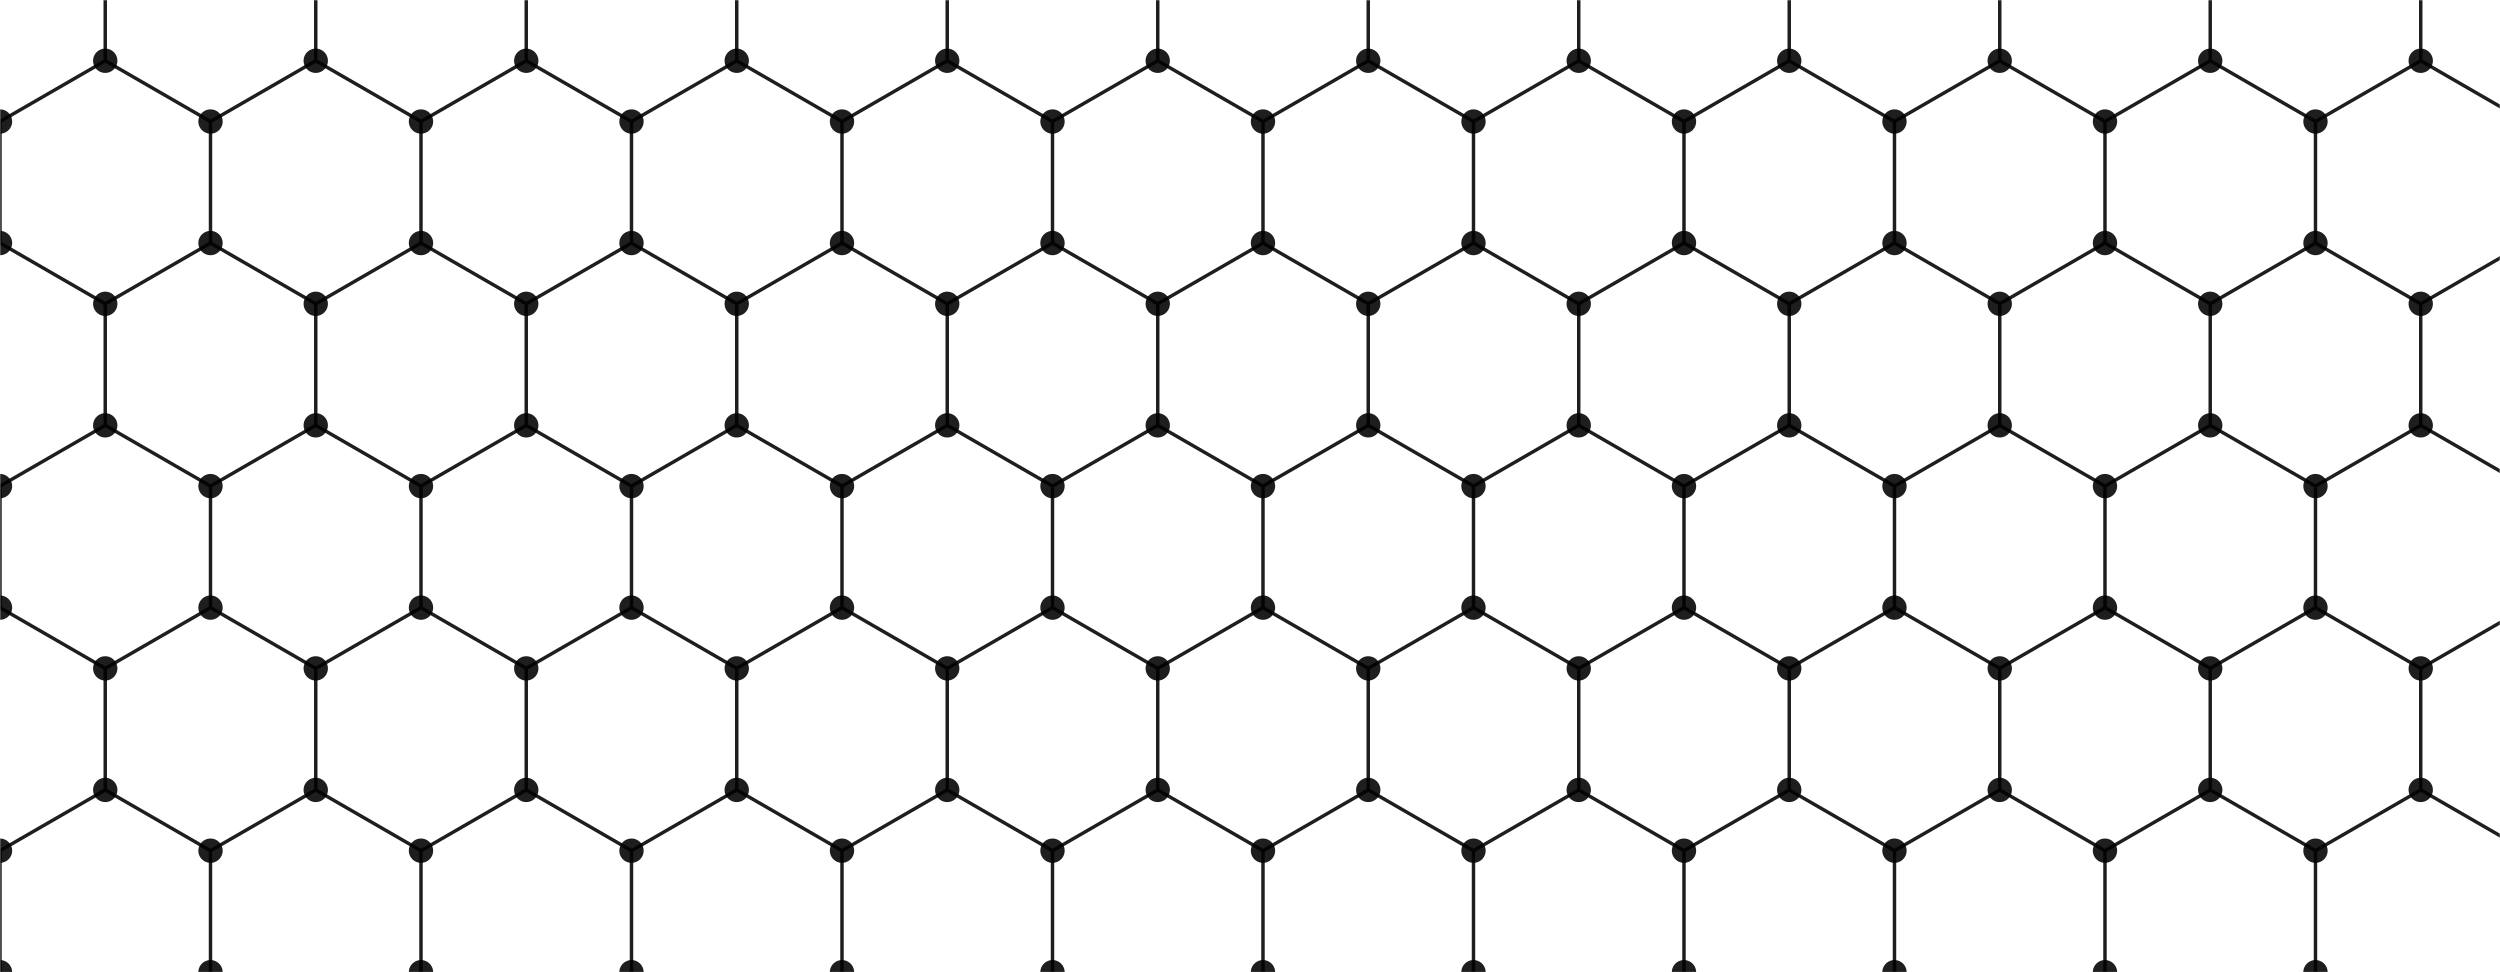 <svg xmlns="http://www.w3.org/2000/svg" version="1.1" xmlns:xlink="http://www.w3.org/1999/xlink" xmlns:svgjs="http://svgjs.com/svgjs" width="1440" height="560" preserveAspectRatio="none" viewBox="0 0 1440 560"><g mask="url(&quot;#SvgjsMask1149&quot;)" fill="none"><path d="M0 -70L60.62 -35L60.62 35L0 70L-60.62 35L-60.62 -35zM60.62 35L121.25 70L121.25 140L60.62 175L0 140L0 70zM0 140L60.62 175L60.62 245L0 280L-60.62 245L-60.62 175zM60.62 245L121.25 280L121.25 350L60.62 385L0 350L0 280zM0 350L60.62 385L60.62 455L0 490L-60.62 455L-60.62 385zM60.62 455L121.25 490L121.25 560L60.62 595L0 560L0 490zM121.25 -70L181.87 -35L181.87 35L121.25 70L60.62 35L60.62 -35zM181.87 35L242.49 70L242.49 140L181.87 175L121.25 140L121.25 70zM121.25 140L181.87 175L181.87 245L121.25 280L60.62 245L60.62 175zM181.87 245L242.49 280L242.49 350L181.87 385L121.25 350L121.25 280zM121.25 350L181.87 385L181.87 455L121.25 490L60.62 455L60.62 385zM181.87 455L242.49 490L242.49 560L181.87 595L121.25 560L121.25 490zM242.49 -70L303.12 -35L303.12 35L242.49 70L181.87 35L181.87 -35zM303.12 35L363.74 70L363.74 140L303.12 175L242.49 140L242.49 70zM242.49 140L303.12 175L303.12 245L242.49 280L181.87 245L181.87 175zM303.12 245L363.74 280L363.74 350L303.12 385L242.49 350L242.49 280zM242.49 350L303.12 385L303.12 455L242.49 490L181.87 455L181.87 385zM303.12 455L363.74 490L363.74 560L303.12 595L242.49 560L242.49 490zM363.74 -70L424.36 -35L424.36 35L363.74 70L303.12 35L303.12 -35zM424.36 35L484.99 70L484.99 140L424.36 175L363.74 140L363.74 70zM363.74 140L424.36 175L424.36 245L363.74 280L303.12 245L303.12 175zM424.36 245L484.99 280L484.99 350L424.36 385L363.74 350L363.74 280zM363.74 350L424.36 385L424.36 455L363.74 490L303.12 455L303.12 385zM424.36 455L484.99 490L484.99 560L424.36 595L363.74 560L363.74 490zM484.99 -70L545.61 -35L545.61 35L484.99 70L424.36 35L424.36 -35zM545.61 35L606.24 70L606.24 140L545.61 175L484.99 140L484.99 70zM484.99 140L545.61 175L545.61 245L484.99 280L424.36 245L424.36 175zM545.61 245L606.24 280L606.24 350L545.61 385L484.99 350L484.99 280zM484.99 350L545.61 385L545.61 455L484.99 490L424.36 455L424.36 385zM545.61 455L606.24 490L606.24 560L545.61 595L484.99 560L484.99 490zM606.24 -70L666.86 -35L666.86 35L606.24 70L545.61 35L545.61 -35zM666.86 35L727.48 70L727.48 140L666.86 175L606.24 140L606.24 70zM606.24 140L666.86 175L666.86 245L606.24 280L545.61 245L545.61 175zM666.86 245L727.48 280L727.48 350L666.86 385L606.24 350L606.24 280zM606.24 350L666.86 385L666.86 455L606.24 490L545.61 455L545.61 385zM666.86 455L727.48 490L727.48 560L666.86 595L606.24 560L606.24 490zM727.48 -70L788.11 -35L788.11 35L727.48 70L666.86 35L666.86 -35zM788.11 35L848.73 70L848.73 140L788.11 175L727.48 140L727.48 70zM727.48 140L788.11 175L788.11 245L727.48 280L666.86 245L666.86 175zM788.11 245L848.73 280L848.73 350L788.11 385L727.48 350L727.48 280zM727.48 350L788.11 385L788.11 455L727.48 490L666.86 455L666.86 385zM788.11 455L848.73 490L848.73 560L788.11 595L727.48 560L727.48 490zM848.73 -70L909.35 -35L909.35 35L848.73 70L788.11 35L788.11 -35zM909.35 35L969.98 70L969.98 140L909.35 175L848.73 140L848.73 70zM848.73 140L909.35 175L909.35 245L848.73 280L788.11 245L788.11 175zM909.35 245L969.98 280L969.98 350L909.35 385L848.73 350L848.73 280zM848.73 350L909.35 385L909.35 455L848.73 490L788.11 455L788.11 385zM909.35 455L969.98 490L969.98 560L909.35 595L848.73 560L848.73 490zM969.98 -70L1030.6 -35L1030.6 35L969.98 70L909.35 35L909.35 -35zM1030.6 35L1091.22 70L1091.22 140L1030.6 175L969.98 140L969.98 70zM969.98 140L1030.6 175L1030.6 245L969.98 280L909.35 245L909.35 175zM1030.6 245L1091.22 280L1091.22 350L1030.6 385L969.98 350L969.98 280zM969.98 350L1030.6 385L1030.6 455L969.98 490L909.35 455L909.35 385zM1030.6 455L1091.22 490L1091.22 560L1030.6 595L969.98 560L969.98 490zM1091.22 -70L1151.85 -35L1151.85 35L1091.22 70L1030.6 35L1030.6 -35zM1151.85 35L1212.47 70L1212.47 140L1151.85 175L1091.22 140L1091.22 70zM1091.22 140L1151.85 175L1151.85 245L1091.22 280L1030.6 245L1030.6 175zM1151.85 245L1212.47 280L1212.47 350L1151.85 385L1091.22 350L1091.22 280zM1091.22 350L1151.85 385L1151.85 455L1091.22 490L1030.6 455L1030.6 385zM1151.85 455L1212.47 490L1212.47 560L1151.85 595L1091.22 560L1091.22 490zM1212.47 -70L1273.09 -35L1273.09 35L1212.47 70L1151.85 35L1151.85 -35zM1273.09 35L1333.72 70L1333.72 140L1273.09 175L1212.47 140L1212.47 70zM1212.47 140L1273.09 175L1273.09 245L1212.47 280L1151.85 245L1151.85 175zM1273.09 245L1333.72 280L1333.72 350L1273.09 385L1212.47 350L1212.47 280zM1212.47 350L1273.09 385L1273.09 455L1212.47 490L1151.85 455L1151.85 385zM1273.09 455L1333.72 490L1333.72 560L1273.09 595L1212.47 560L1212.47 490zM1333.72 -70L1394.34 -35L1394.34 35L1333.72 70L1273.09 35L1273.09 -35zM1394.34 35L1454.96 70L1454.96 140L1394.34 175L1333.72 140L1333.72 70zM1333.72 140L1394.34 175L1394.34 245L1333.72 280L1273.09 245L1273.09 175zM1394.34 245L1454.96 280L1454.96 350L1394.34 385L1333.72 350L1333.72 280zM1333.72 350L1394.34 385L1394.34 455L1333.72 490L1273.09 455L1273.09 385zM1394.34 455L1454.96 490L1454.96 560L1394.34 595L1333.72 560L1333.72 490z" stroke="rgba(0, 0, 0, 0.88)" stroke-width="2"></path><path d="M-7 -70 a7 7 0 1 0 14 0 a7 7 0 1 0 -14 0zM53.62 -35 a7 7 0 1 0 14 0 a7 7 0 1 0 -14 0zM53.62 35 a7 7 0 1 0 14 0 a7 7 0 1 0 -14 0zM-7 70 a7 7 0 1 0 14 0 a7 7 0 1 0 -14 0zM-67.62 35 a7 7 0 1 0 14 0 a7 7 0 1 0 -14 0zM-67.62 -35 a7 7 0 1 0 14 0 a7 7 0 1 0 -14 0zM114.25 70 a7 7 0 1 0 14 0 a7 7 0 1 0 -14 0zM114.25 140 a7 7 0 1 0 14 0 a7 7 0 1 0 -14 0zM53.62 175 a7 7 0 1 0 14 0 a7 7 0 1 0 -14 0zM-7 140 a7 7 0 1 0 14 0 a7 7 0 1 0 -14 0zM53.62 245 a7 7 0 1 0 14 0 a7 7 0 1 0 -14 0zM-7 280 a7 7 0 1 0 14 0 a7 7 0 1 0 -14 0zM-67.62 245 a7 7 0 1 0 14 0 a7 7 0 1 0 -14 0zM-67.62 175 a7 7 0 1 0 14 0 a7 7 0 1 0 -14 0zM114.25 280 a7 7 0 1 0 14 0 a7 7 0 1 0 -14 0zM114.25 350 a7 7 0 1 0 14 0 a7 7 0 1 0 -14 0zM53.62 385 a7 7 0 1 0 14 0 a7 7 0 1 0 -14 0zM-7 350 a7 7 0 1 0 14 0 a7 7 0 1 0 -14 0zM53.62 455 a7 7 0 1 0 14 0 a7 7 0 1 0 -14 0zM-7 490 a7 7 0 1 0 14 0 a7 7 0 1 0 -14 0zM-67.62 455 a7 7 0 1 0 14 0 a7 7 0 1 0 -14 0zM-67.62 385 a7 7 0 1 0 14 0 a7 7 0 1 0 -14 0zM114.25 490 a7 7 0 1 0 14 0 a7 7 0 1 0 -14 0zM114.25 560 a7 7 0 1 0 14 0 a7 7 0 1 0 -14 0zM53.62 595 a7 7 0 1 0 14 0 a7 7 0 1 0 -14 0zM-7 560 a7 7 0 1 0 14 0 a7 7 0 1 0 -14 0zM114.25 -70 a7 7 0 1 0 14 0 a7 7 0 1 0 -14 0zM174.87 -35 a7 7 0 1 0 14 0 a7 7 0 1 0 -14 0zM174.87 35 a7 7 0 1 0 14 0 a7 7 0 1 0 -14 0zM235.49 70 a7 7 0 1 0 14 0 a7 7 0 1 0 -14 0zM235.49 140 a7 7 0 1 0 14 0 a7 7 0 1 0 -14 0zM174.87 175 a7 7 0 1 0 14 0 a7 7 0 1 0 -14 0zM174.87 245 a7 7 0 1 0 14 0 a7 7 0 1 0 -14 0zM235.49 280 a7 7 0 1 0 14 0 a7 7 0 1 0 -14 0zM235.49 350 a7 7 0 1 0 14 0 a7 7 0 1 0 -14 0zM174.87 385 a7 7 0 1 0 14 0 a7 7 0 1 0 -14 0zM174.87 455 a7 7 0 1 0 14 0 a7 7 0 1 0 -14 0zM235.49 490 a7 7 0 1 0 14 0 a7 7 0 1 0 -14 0zM235.49 560 a7 7 0 1 0 14 0 a7 7 0 1 0 -14 0zM174.87 595 a7 7 0 1 0 14 0 a7 7 0 1 0 -14 0zM235.49 -70 a7 7 0 1 0 14 0 a7 7 0 1 0 -14 0zM296.12 -35 a7 7 0 1 0 14 0 a7 7 0 1 0 -14 0zM296.12 35 a7 7 0 1 0 14 0 a7 7 0 1 0 -14 0zM356.74 70 a7 7 0 1 0 14 0 a7 7 0 1 0 -14 0zM356.74 140 a7 7 0 1 0 14 0 a7 7 0 1 0 -14 0zM296.12 175 a7 7 0 1 0 14 0 a7 7 0 1 0 -14 0zM296.12 245 a7 7 0 1 0 14 0 a7 7 0 1 0 -14 0zM356.74 280 a7 7 0 1 0 14 0 a7 7 0 1 0 -14 0zM356.74 350 a7 7 0 1 0 14 0 a7 7 0 1 0 -14 0zM296.12 385 a7 7 0 1 0 14 0 a7 7 0 1 0 -14 0zM296.12 455 a7 7 0 1 0 14 0 a7 7 0 1 0 -14 0zM356.74 490 a7 7 0 1 0 14 0 a7 7 0 1 0 -14 0zM356.74 560 a7 7 0 1 0 14 0 a7 7 0 1 0 -14 0zM296.12 595 a7 7 0 1 0 14 0 a7 7 0 1 0 -14 0zM356.74 -70 a7 7 0 1 0 14 0 a7 7 0 1 0 -14 0zM417.36 -35 a7 7 0 1 0 14 0 a7 7 0 1 0 -14 0zM417.36 35 a7 7 0 1 0 14 0 a7 7 0 1 0 -14 0zM477.99 70 a7 7 0 1 0 14 0 a7 7 0 1 0 -14 0zM477.99 140 a7 7 0 1 0 14 0 a7 7 0 1 0 -14 0zM417.36 175 a7 7 0 1 0 14 0 a7 7 0 1 0 -14 0zM417.36 245 a7 7 0 1 0 14 0 a7 7 0 1 0 -14 0zM477.99 280 a7 7 0 1 0 14 0 a7 7 0 1 0 -14 0zM477.99 350 a7 7 0 1 0 14 0 a7 7 0 1 0 -14 0zM417.36 385 a7 7 0 1 0 14 0 a7 7 0 1 0 -14 0zM417.36 455 a7 7 0 1 0 14 0 a7 7 0 1 0 -14 0zM477.99 490 a7 7 0 1 0 14 0 a7 7 0 1 0 -14 0zM477.99 560 a7 7 0 1 0 14 0 a7 7 0 1 0 -14 0zM417.36 595 a7 7 0 1 0 14 0 a7 7 0 1 0 -14 0zM477.99 -70 a7 7 0 1 0 14 0 a7 7 0 1 0 -14 0zM538.61 -35 a7 7 0 1 0 14 0 a7 7 0 1 0 -14 0zM538.61 35 a7 7 0 1 0 14 0 a7 7 0 1 0 -14 0zM599.24 70 a7 7 0 1 0 14 0 a7 7 0 1 0 -14 0zM599.24 140 a7 7 0 1 0 14 0 a7 7 0 1 0 -14 0zM538.61 175 a7 7 0 1 0 14 0 a7 7 0 1 0 -14 0zM538.61 245 a7 7 0 1 0 14 0 a7 7 0 1 0 -14 0zM599.24 280 a7 7 0 1 0 14 0 a7 7 0 1 0 -14 0zM599.24 350 a7 7 0 1 0 14 0 a7 7 0 1 0 -14 0zM538.61 385 a7 7 0 1 0 14 0 a7 7 0 1 0 -14 0zM538.61 455 a7 7 0 1 0 14 0 a7 7 0 1 0 -14 0zM599.24 490 a7 7 0 1 0 14 0 a7 7 0 1 0 -14 0zM599.24 560 a7 7 0 1 0 14 0 a7 7 0 1 0 -14 0zM538.61 595 a7 7 0 1 0 14 0 a7 7 0 1 0 -14 0zM599.24 -70 a7 7 0 1 0 14 0 a7 7 0 1 0 -14 0zM659.86 -35 a7 7 0 1 0 14 0 a7 7 0 1 0 -14 0zM659.86 35 a7 7 0 1 0 14 0 a7 7 0 1 0 -14 0zM720.48 70 a7 7 0 1 0 14 0 a7 7 0 1 0 -14 0zM720.48 140 a7 7 0 1 0 14 0 a7 7 0 1 0 -14 0zM659.86 175 a7 7 0 1 0 14 0 a7 7 0 1 0 -14 0zM659.86 245 a7 7 0 1 0 14 0 a7 7 0 1 0 -14 0zM720.48 280 a7 7 0 1 0 14 0 a7 7 0 1 0 -14 0zM720.48 350 a7 7 0 1 0 14 0 a7 7 0 1 0 -14 0zM659.86 385 a7 7 0 1 0 14 0 a7 7 0 1 0 -14 0zM659.86 455 a7 7 0 1 0 14 0 a7 7 0 1 0 -14 0zM720.48 490 a7 7 0 1 0 14 0 a7 7 0 1 0 -14 0zM720.48 560 a7 7 0 1 0 14 0 a7 7 0 1 0 -14 0zM659.86 595 a7 7 0 1 0 14 0 a7 7 0 1 0 -14 0zM720.48 -70 a7 7 0 1 0 14 0 a7 7 0 1 0 -14 0zM781.11 -35 a7 7 0 1 0 14 0 a7 7 0 1 0 -14 0zM781.11 35 a7 7 0 1 0 14 0 a7 7 0 1 0 -14 0zM841.73 70 a7 7 0 1 0 14 0 a7 7 0 1 0 -14 0zM841.73 140 a7 7 0 1 0 14 0 a7 7 0 1 0 -14 0zM781.11 175 a7 7 0 1 0 14 0 a7 7 0 1 0 -14 0zM781.11 245 a7 7 0 1 0 14 0 a7 7 0 1 0 -14 0zM841.73 280 a7 7 0 1 0 14 0 a7 7 0 1 0 -14 0zM841.73 350 a7 7 0 1 0 14 0 a7 7 0 1 0 -14 0zM781.11 385 a7 7 0 1 0 14 0 a7 7 0 1 0 -14 0zM781.11 455 a7 7 0 1 0 14 0 a7 7 0 1 0 -14 0zM841.73 490 a7 7 0 1 0 14 0 a7 7 0 1 0 -14 0zM841.73 560 a7 7 0 1 0 14 0 a7 7 0 1 0 -14 0zM781.11 595 a7 7 0 1 0 14 0 a7 7 0 1 0 -14 0zM841.73 -70 a7 7 0 1 0 14 0 a7 7 0 1 0 -14 0zM902.35 -35 a7 7 0 1 0 14 0 a7 7 0 1 0 -14 0zM902.35 35 a7 7 0 1 0 14 0 a7 7 0 1 0 -14 0zM962.98 70 a7 7 0 1 0 14 0 a7 7 0 1 0 -14 0zM962.98 140 a7 7 0 1 0 14 0 a7 7 0 1 0 -14 0zM902.35 175 a7 7 0 1 0 14 0 a7 7 0 1 0 -14 0zM902.35 245 a7 7 0 1 0 14 0 a7 7 0 1 0 -14 0zM962.98 280 a7 7 0 1 0 14 0 a7 7 0 1 0 -14 0zM962.98 350 a7 7 0 1 0 14 0 a7 7 0 1 0 -14 0zM902.35 385 a7 7 0 1 0 14 0 a7 7 0 1 0 -14 0zM902.35 455 a7 7 0 1 0 14 0 a7 7 0 1 0 -14 0zM962.98 490 a7 7 0 1 0 14 0 a7 7 0 1 0 -14 0zM962.98 560 a7 7 0 1 0 14 0 a7 7 0 1 0 -14 0zM902.35 595 a7 7 0 1 0 14 0 a7 7 0 1 0 -14 0zM962.98 -70 a7 7 0 1 0 14 0 a7 7 0 1 0 -14 0zM1023.6 -35 a7 7 0 1 0 14 0 a7 7 0 1 0 -14 0zM1023.6 35 a7 7 0 1 0 14 0 a7 7 0 1 0 -14 0zM1084.22 70 a7 7 0 1 0 14 0 a7 7 0 1 0 -14 0zM1084.22 140 a7 7 0 1 0 14 0 a7 7 0 1 0 -14 0zM1023.6 175 a7 7 0 1 0 14 0 a7 7 0 1 0 -14 0zM1023.6 245 a7 7 0 1 0 14 0 a7 7 0 1 0 -14 0zM1084.22 280 a7 7 0 1 0 14 0 a7 7 0 1 0 -14 0zM1084.22 350 a7 7 0 1 0 14 0 a7 7 0 1 0 -14 0zM1023.6 385 a7 7 0 1 0 14 0 a7 7 0 1 0 -14 0zM1023.6 455 a7 7 0 1 0 14 0 a7 7 0 1 0 -14 0zM1084.22 490 a7 7 0 1 0 14 0 a7 7 0 1 0 -14 0zM1084.22 560 a7 7 0 1 0 14 0 a7 7 0 1 0 -14 0zM1023.6 595 a7 7 0 1 0 14 0 a7 7 0 1 0 -14 0zM1084.22 -70 a7 7 0 1 0 14 0 a7 7 0 1 0 -14 0zM1144.85 -35 a7 7 0 1 0 14 0 a7 7 0 1 0 -14 0zM1144.85 35 a7 7 0 1 0 14 0 a7 7 0 1 0 -14 0zM1205.47 70 a7 7 0 1 0 14 0 a7 7 0 1 0 -14 0zM1205.47 140 a7 7 0 1 0 14 0 a7 7 0 1 0 -14 0zM1144.85 175 a7 7 0 1 0 14 0 a7 7 0 1 0 -14 0zM1144.85 245 a7 7 0 1 0 14 0 a7 7 0 1 0 -14 0zM1205.47 280 a7 7 0 1 0 14 0 a7 7 0 1 0 -14 0zM1205.47 350 a7 7 0 1 0 14 0 a7 7 0 1 0 -14 0zM1144.85 385 a7 7 0 1 0 14 0 a7 7 0 1 0 -14 0zM1144.85 455 a7 7 0 1 0 14 0 a7 7 0 1 0 -14 0zM1205.47 490 a7 7 0 1 0 14 0 a7 7 0 1 0 -14 0zM1205.47 560 a7 7 0 1 0 14 0 a7 7 0 1 0 -14 0zM1144.85 595 a7 7 0 1 0 14 0 a7 7 0 1 0 -14 0zM1205.47 -70 a7 7 0 1 0 14 0 a7 7 0 1 0 -14 0zM1266.09 -35 a7 7 0 1 0 14 0 a7 7 0 1 0 -14 0zM1266.09 35 a7 7 0 1 0 14 0 a7 7 0 1 0 -14 0zM1326.72 70 a7 7 0 1 0 14 0 a7 7 0 1 0 -14 0zM1326.72 140 a7 7 0 1 0 14 0 a7 7 0 1 0 -14 0zM1266.09 175 a7 7 0 1 0 14 0 a7 7 0 1 0 -14 0zM1266.09 245 a7 7 0 1 0 14 0 a7 7 0 1 0 -14 0zM1326.72 280 a7 7 0 1 0 14 0 a7 7 0 1 0 -14 0zM1326.72 350 a7 7 0 1 0 14 0 a7 7 0 1 0 -14 0zM1266.09 385 a7 7 0 1 0 14 0 a7 7 0 1 0 -14 0zM1266.09 455 a7 7 0 1 0 14 0 a7 7 0 1 0 -14 0zM1326.72 490 a7 7 0 1 0 14 0 a7 7 0 1 0 -14 0zM1326.72 560 a7 7 0 1 0 14 0 a7 7 0 1 0 -14 0zM1266.09 595 a7 7 0 1 0 14 0 a7 7 0 1 0 -14 0zM1326.72 -70 a7 7 0 1 0 14 0 a7 7 0 1 0 -14 0zM1387.34 -35 a7 7 0 1 0 14 0 a7 7 0 1 0 -14 0zM1387.34 35 a7 7 0 1 0 14 0 a7 7 0 1 0 -14 0zM1447.96 70 a7 7 0 1 0 14 0 a7 7 0 1 0 -14 0zM1447.96 140 a7 7 0 1 0 14 0 a7 7 0 1 0 -14 0zM1387.34 175 a7 7 0 1 0 14 0 a7 7 0 1 0 -14 0zM1387.34 245 a7 7 0 1 0 14 0 a7 7 0 1 0 -14 0zM1447.96 280 a7 7 0 1 0 14 0 a7 7 0 1 0 -14 0zM1447.96 350 a7 7 0 1 0 14 0 a7 7 0 1 0 -14 0zM1387.34 385 a7 7 0 1 0 14 0 a7 7 0 1 0 -14 0zM1387.34 455 a7 7 0 1 0 14 0 a7 7 0 1 0 -14 0zM1447.96 490 a7 7 0 1 0 14 0 a7 7 0 1 0 -14 0zM1447.96 560 a7 7 0 1 0 14 0 a7 7 0 1 0 -14 0zM1387.34 595 a7 7 0 1 0 14 0 a7 7 0 1 0 -14 0z" fill="rgba(0, 0, 0, 0.88)"></path></g><defs><mask id="SvgjsMask1149"><rect width="1440" height="560" fill="#ffffff"></rect></mask></defs></svg>